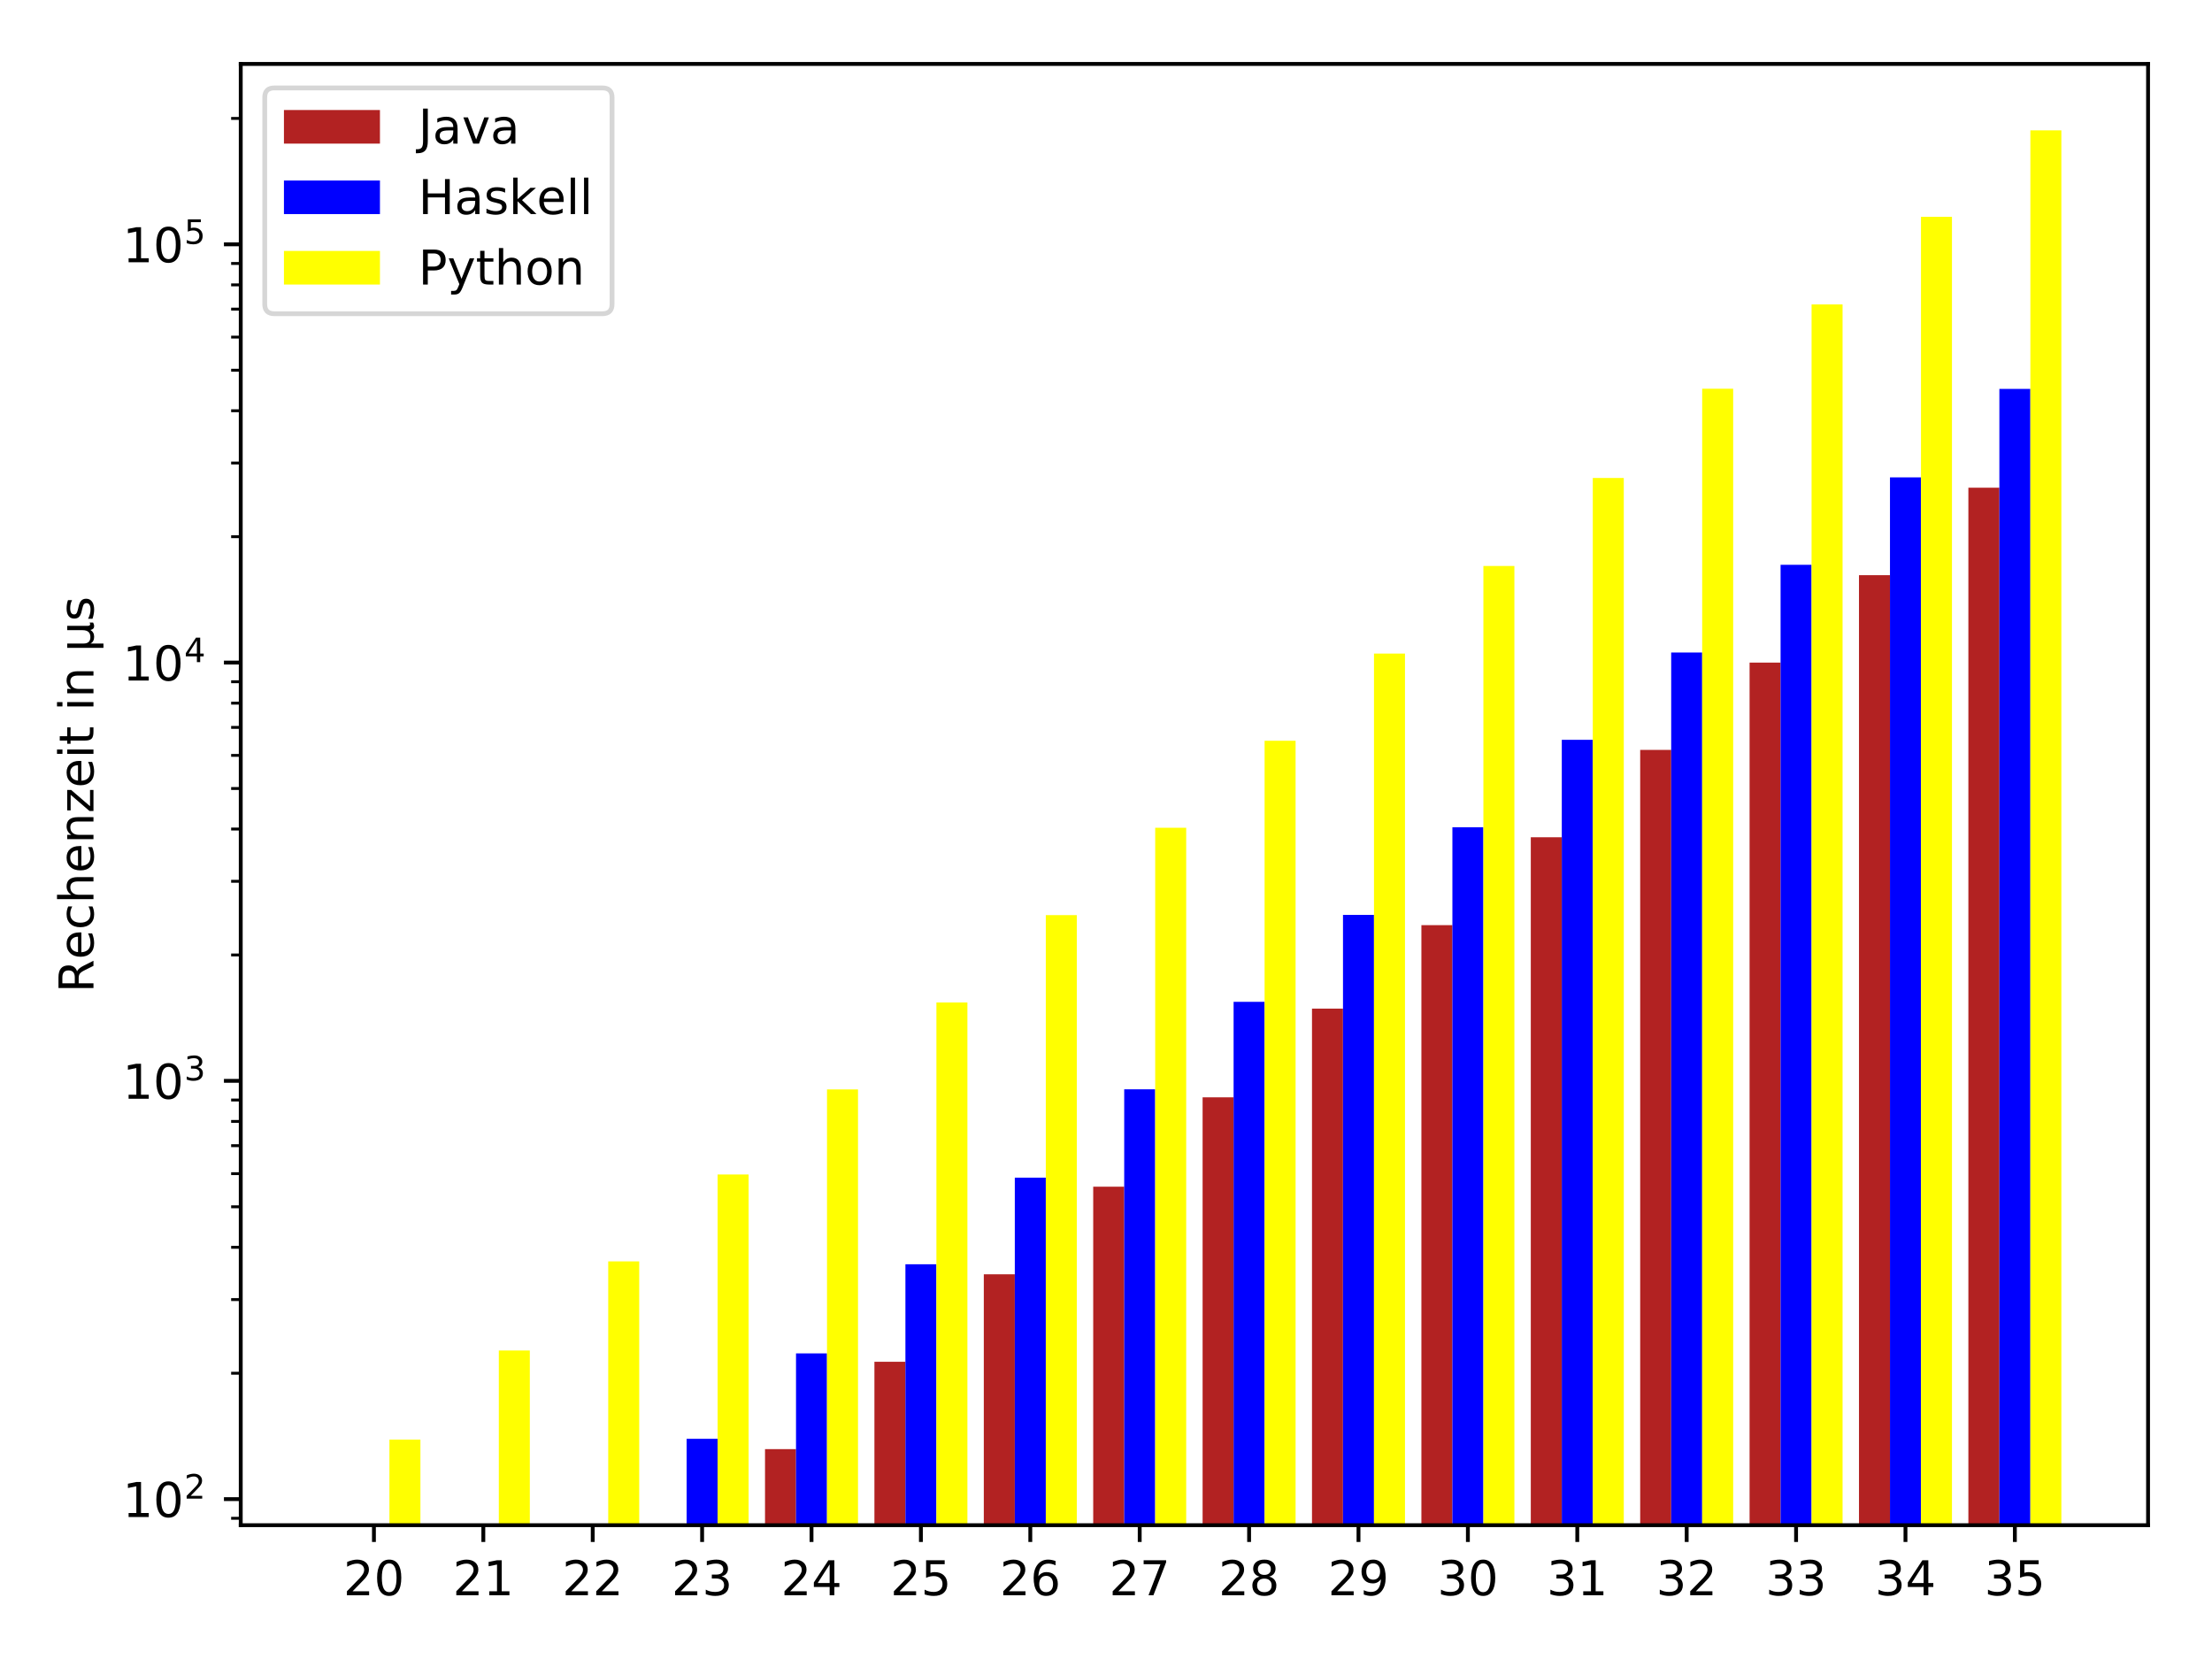 <?xml version="1.0" encoding="utf-8" standalone="no"?>
<!DOCTYPE svg PUBLIC "-//W3C//DTD SVG 1.1//EN"
  "http://www.w3.org/Graphics/SVG/1.1/DTD/svg11.dtd">
<!-- Created with matplotlib (https://matplotlib.org/) -->
<svg height="345.6pt" version="1.1" viewBox="0 0 460.8 345.6" width="460.8pt" xmlns="http://www.w3.org/2000/svg" xmlns:xlink="http://www.w3.org/1999/xlink">
 <defs>
  <style type="text/css">
*{stroke-linecap:butt;stroke-linejoin:round;}
  </style>
 </defs>
 <g id="figure_1">
  <g id="patch_1">
   <path d="M 0 345.6 
L 460.8 345.6 
L 460.8 0 
L 0 0 
z
" style="fill:#ffffff;"/>
  </g>
  <g id="axes_1">
   <g id="patch_2">
    <path d="M 50.15 317.72 
L 447.48 317.72 
L 447.48 13.32 
L 50.15 13.32 
z
" style="fill:#ffffff;"/>
   </g>
   <g id="patch_3">
    <path clip-path="url(#p016d9f2b63)" d="M 68.211 87620.537 
L 74.668 87620.537 
L 74.668 375.695 
L 68.211 375.695 
z
" style="fill:#b22222;"/>
   </g>
   <g id="patch_4">
    <path clip-path="url(#p016d9f2b63)" d="M 91 87620.537 
L 97.457 87620.537 
L 97.457 356.664 
L 91 356.664 
z
" style="fill:#b22222;"/>
   </g>
   <g id="patch_5">
    <path clip-path="url(#p016d9f2b63)" d="M 113.789 87620.537 
L 120.246 87620.537 
L 120.246 338.318 
L 113.789 338.318 
z
" style="fill:#b22222;"/>
   </g>
   <g id="patch_6">
    <path clip-path="url(#p016d9f2b63)" d="M 136.578 87620.537 
L 143.035 87620.537 
L 143.035 320.059 
L 136.578 320.059 
z
" style="fill:#b22222;"/>
   </g>
   <g id="patch_7">
    <path clip-path="url(#p016d9f2b63)" d="M 159.367 87620.537 
L 165.824 87620.537 
L 165.824 301.874 
L 159.367 301.874 
z
" style="fill:#b22222;"/>
   </g>
   <g id="patch_8">
    <path clip-path="url(#p016d9f2b63)" d="M 182.157 87620.537 
L 188.614 87620.537 
L 188.614 283.686 
L 182.157 283.686 
z
" style="fill:#b22222;"/>
   </g>
   <g id="patch_9">
    <path clip-path="url(#p016d9f2b63)" d="M 204.946 87620.537 
L 211.403 87620.537 
L 211.403 265.461 
L 204.946 265.461 
z
" style="fill:#b22222;"/>
   </g>
   <g id="patch_10">
    <path clip-path="url(#p016d9f2b63)" d="M 227.735 87620.537 
L 234.192 87620.537 
L 234.192 247.214 
L 227.735 247.214 
z
" style="fill:#b22222;"/>
   </g>
   <g id="patch_11">
    <path clip-path="url(#p016d9f2b63)" d="M 250.524 87620.537 
L 256.981 87620.537 
L 256.981 228.589 
L 250.524 228.589 
z
" style="fill:#b22222;"/>
   </g>
   <g id="patch_12">
    <path clip-path="url(#p016d9f2b63)" d="M 273.313 87620.537 
L 279.77 87620.537 
L 279.77 210.114 
L 273.313 210.114 
z
" style="fill:#b22222;"/>
   </g>
   <g id="patch_13">
    <path clip-path="url(#p016d9f2b63)" d="M 296.103 87620.537 
L 302.56 87620.537 
L 302.56 192.721 
L 296.103 192.721 
z
" style="fill:#b22222;"/>
   </g>
   <g id="patch_14">
    <path clip-path="url(#p016d9f2b63)" d="M 318.892 87620.537 
L 325.349 87620.537 
L 325.349 174.415 
L 318.892 174.415 
z
" style="fill:#b22222;"/>
   </g>
   <g id="patch_15">
    <path clip-path="url(#p016d9f2b63)" d="M 341.681 87620.537 
L 348.138 87620.537 
L 348.138 156.221 
L 341.681 156.221 
z
" style="fill:#b22222;"/>
   </g>
   <g id="patch_16">
    <path clip-path="url(#p016d9f2b63)" d="M 364.47 87620.537 
L 370.927 87620.537 
L 370.927 138.033 
L 364.47 138.033 
z
" style="fill:#b22222;"/>
   </g>
   <g id="patch_17">
    <path clip-path="url(#p016d9f2b63)" d="M 387.26 87620.537 
L 393.716 87620.537 
L 393.716 119.822 
L 387.26 119.822 
z
" style="fill:#b22222;"/>
   </g>
   <g id="patch_18">
    <path clip-path="url(#p016d9f2b63)" d="M 410.049 87620.537 
L 416.506 87620.537 
L 416.506 101.592 
L 410.049 101.592 
z
" style="fill:#b22222;"/>
   </g>
   <g id="patch_19">
    <path clip-path="url(#p016d9f2b63)" d="M 74.668 87620.537 
L 81.125 87620.537 
L 81.125 354.562 
L 74.668 354.562 
z
" style="fill:#0000ff;"/>
   </g>
   <g id="patch_20">
    <path clip-path="url(#p016d9f2b63)" d="M 97.457 87620.537 
L 103.914 87620.537 
L 103.914 336.074 
L 97.457 336.074 
z
" style="fill:#0000ff;"/>
   </g>
   <g id="patch_21">
    <path clip-path="url(#p016d9f2b63)" d="M 120.246 87620.537 
L 126.703 87620.537 
L 126.703 317.996 
L 120.246 317.996 
z
" style="fill:#0000ff;"/>
   </g>
   <g id="patch_22">
    <path clip-path="url(#p016d9f2b63)" d="M 143.035 87620.537 
L 149.492 87620.537 
L 149.492 299.728 
L 143.035 299.728 
z
" style="fill:#0000ff;"/>
   </g>
   <g id="patch_23">
    <path clip-path="url(#p016d9f2b63)" d="M 165.824 87620.537 
L 172.281 87620.537 
L 172.281 281.932 
L 165.824 281.932 
z
" style="fill:#0000ff;"/>
   </g>
   <g id="patch_24">
    <path clip-path="url(#p016d9f2b63)" d="M 188.614 87620.537 
L 195.071 87620.537 
L 195.071 263.365 
L 188.614 263.365 
z
" style="fill:#0000ff;"/>
   </g>
   <g id="patch_25">
    <path clip-path="url(#p016d9f2b63)" d="M 211.403 87620.537 
L 217.86 87620.537 
L 217.86 245.33 
L 211.403 245.33 
z
" style="fill:#0000ff;"/>
   </g>
   <g id="patch_26">
    <path clip-path="url(#p016d9f2b63)" d="M 234.192 87620.537 
L 240.649 87620.537 
L 240.649 226.922 
L 234.192 226.922 
z
" style="fill:#0000ff;"/>
   </g>
   <g id="patch_27">
    <path clip-path="url(#p016d9f2b63)" d="M 256.981 87620.537 
L 263.438 87620.537 
L 263.438 208.702 
L 256.981 208.702 
z
" style="fill:#0000ff;"/>
   </g>
   <g id="patch_28">
    <path clip-path="url(#p016d9f2b63)" d="M 279.77 87620.537 
L 286.227 87620.537 
L 286.227 190.581 
L 279.77 190.581 
z
" style="fill:#0000ff;"/>
   </g>
   <g id="patch_29">
    <path clip-path="url(#p016d9f2b63)" d="M 302.56 87620.537 
L 309.017 87620.537 
L 309.017 172.337 
L 302.56 172.337 
z
" style="fill:#0000ff;"/>
   </g>
   <g id="patch_30">
    <path clip-path="url(#p016d9f2b63)" d="M 325.349 87620.537 
L 331.806 87620.537 
L 331.806 154.111 
L 325.349 154.111 
z
" style="fill:#0000ff;"/>
   </g>
   <g id="patch_31">
    <path clip-path="url(#p016d9f2b63)" d="M 348.138 87620.537 
L 354.595 87620.537 
L 354.595 135.932 
L 348.138 135.932 
z
" style="fill:#0000ff;"/>
   </g>
   <g id="patch_32">
    <path clip-path="url(#p016d9f2b63)" d="M 370.927 87620.537 
L 377.384 87620.537 
L 377.384 117.662 
L 370.927 117.662 
z
" style="fill:#0000ff;"/>
   </g>
   <g id="patch_33">
    <path clip-path="url(#p016d9f2b63)" d="M 393.716 87620.537 
L 400.173 87620.537 
L 400.173 99.448 
L 393.716 99.448 
z
" style="fill:#0000ff;"/>
   </g>
   <g id="patch_34">
    <path clip-path="url(#p016d9f2b63)" d="M 416.506 87620.537 
L 422.963 87620.537 
L 422.963 81.012 
L 416.506 81.012 
z
" style="fill:#0000ff;"/>
   </g>
   <g id="patch_35">
    <path clip-path="url(#p016d9f2b63)" d="M 81.125 87620.537 
L 87.581 87620.537 
L 87.581 299.897 
L 81.125 299.897 
z
" style="fill:#ffff00;"/>
   </g>
   <g id="patch_36">
    <path clip-path="url(#p016d9f2b63)" d="M 103.914 87620.537 
L 110.371 87620.537 
L 110.371 281.331 
L 103.914 281.331 
z
" style="fill:#ffff00;"/>
   </g>
   <g id="patch_37">
    <path clip-path="url(#p016d9f2b63)" d="M 126.703 87620.537 
L 133.16 87620.537 
L 133.16 262.767 
L 126.703 262.767 
z
" style="fill:#ffff00;"/>
   </g>
   <g id="patch_38">
    <path clip-path="url(#p016d9f2b63)" d="M 149.492 87620.537 
L 155.949 87620.537 
L 155.949 244.671 
L 149.492 244.671 
z
" style="fill:#ffff00;"/>
   </g>
   <g id="patch_39">
    <path clip-path="url(#p016d9f2b63)" d="M 172.281 87620.537 
L 178.738 87620.537 
L 178.738 226.948 
L 172.281 226.948 
z
" style="fill:#ffff00;"/>
   </g>
   <g id="patch_40">
    <path clip-path="url(#p016d9f2b63)" d="M 195.071 87620.537 
L 201.528 87620.537 
L 201.528 208.829 
L 195.071 208.829 
z
" style="fill:#ffff00;"/>
   </g>
   <g id="patch_41">
    <path clip-path="url(#p016d9f2b63)" d="M 217.86 87620.537 
L 224.317 87620.537 
L 224.317 190.632 
L 217.86 190.632 
z
" style="fill:#ffff00;"/>
   </g>
   <g id="patch_42">
    <path clip-path="url(#p016d9f2b63)" d="M 240.649 87620.537 
L 247.106 87620.537 
L 247.106 172.434 
L 240.649 172.434 
z
" style="fill:#ffff00;"/>
   </g>
   <g id="patch_43">
    <path clip-path="url(#p016d9f2b63)" d="M 263.438 87620.537 
L 269.895 87620.537 
L 269.895 154.311 
L 263.438 154.311 
z
" style="fill:#ffff00;"/>
   </g>
   <g id="patch_44">
    <path clip-path="url(#p016d9f2b63)" d="M 286.227 87620.537 
L 292.684 87620.537 
L 292.684 136.157 
L 286.227 136.157 
z
" style="fill:#ffff00;"/>
   </g>
   <g id="patch_45">
    <path clip-path="url(#p016d9f2b63)" d="M 309.017 87620.537 
L 315.474 87620.537 
L 315.474 117.906 
L 309.017 117.906 
z
" style="fill:#ffff00;"/>
   </g>
   <g id="patch_46">
    <path clip-path="url(#p016d9f2b63)" d="M 331.806 87620.537 
L 338.263 87620.537 
L 338.263 99.569 
L 331.806 99.569 
z
" style="fill:#ffff00;"/>
   </g>
   <g id="patch_47">
    <path clip-path="url(#p016d9f2b63)" d="M 354.595 87620.537 
L 361.052 87620.537 
L 361.052 80.977 
L 354.595 80.977 
z
" style="fill:#ffff00;"/>
   </g>
   <g id="patch_48">
    <path clip-path="url(#p016d9f2b63)" d="M 377.384 87620.537 
L 383.841 87620.537 
L 383.841 63.414 
L 377.384 63.414 
z
" style="fill:#ffff00;"/>
   </g>
   <g id="patch_49">
    <path clip-path="url(#p016d9f2b63)" d="M 400.173 87620.537 
L 406.63 87620.537 
L 406.63 45.167 
L 400.173 45.167 
z
" style="fill:#ffff00;"/>
   </g>
   <g id="patch_50">
    <path clip-path="url(#p016d9f2b63)" d="M 422.963 87620.537 
L 429.42 87620.537 
L 429.42 27.156 
L 422.963 27.156 
z
" style="fill:#ffff00;"/>
   </g>
   <g id="matplotlib.axis_1">
    <g id="xtick_1">
     <g id="line2d_1">
      <defs>
       <path d="M 0 0 
L 0 3.5 
" id="m30cbe21089" style="stroke:#000000;stroke-width:0.8;"/>
      </defs>
      <g>
       <use style="stroke:#000000;stroke-width:0.8;" x="77.896" xlink:href="#m30cbe21089" y="317.72"/>
      </g>
     </g>
     <g id="text_1">
      <!-- 20 -->
      <defs>
       <path d="M 19.188 8.297 
L 53.609 8.297 
L 53.609 0 
L 7.328 0 
L 7.328 8.297 
Q 12.938 14.109 22.625 23.891 
Q 32.328 33.688 34.812 36.531 
Q 39.547 41.844 41.422 45.531 
Q 43.312 49.219 43.312 52.781 
Q 43.312 58.594 39.234 62.25 
Q 35.156 65.922 28.609 65.922 
Q 23.969 65.922 18.812 64.312 
Q 13.672 62.703 7.812 59.422 
L 7.812 69.391 
Q 13.766 71.781 18.938 73 
Q 24.125 74.219 28.422 74.219 
Q 39.75 74.219 46.484 68.547 
Q 53.219 62.891 53.219 53.422 
Q 53.219 48.922 51.531 44.891 
Q 49.859 40.875 45.406 35.406 
Q 44.188 33.984 37.641 27.219 
Q 31.109 20.453 19.188 8.297 
z
" id="DejaVuSans-50"/>
       <path d="M 31.781 66.406 
Q 24.172 66.406 20.328 58.906 
Q 16.5 51.422 16.5 36.375 
Q 16.5 21.391 20.328 13.891 
Q 24.172 6.391 31.781 6.391 
Q 39.453 6.391 43.281 13.891 
Q 47.125 21.391 47.125 36.375 
Q 47.125 51.422 43.281 58.906 
Q 39.453 66.406 31.781 66.406 
z
M 31.781 74.219 
Q 44.047 74.219 50.516 64.516 
Q 56.984 54.828 56.984 36.375 
Q 56.984 17.969 50.516 8.266 
Q 44.047 -1.422 31.781 -1.422 
Q 19.531 -1.422 13.062 8.266 
Q 6.594 17.969 6.594 36.375 
Q 6.594 54.828 13.062 64.516 
Q 19.531 74.219 31.781 74.219 
z
" id="DejaVuSans-48"/>
      </defs>
      <g transform="translate(71.534 332.318)scale(0.1 -0.1)">
       <use xlink:href="#DejaVuSans-50"/>
       <use x="63.623" xlink:href="#DejaVuSans-48"/>
      </g>
     </g>
    </g>
    <g id="xtick_2">
     <g id="line2d_2">
      <g>
       <use style="stroke:#000000;stroke-width:0.8;" x="100.685" xlink:href="#m30cbe21089" y="317.72"/>
      </g>
     </g>
     <g id="text_2">
      <!-- 21 -->
      <defs>
       <path d="M 12.406 8.297 
L 28.516 8.297 
L 28.516 63.922 
L 10.984 60.406 
L 10.984 69.391 
L 28.422 72.906 
L 38.281 72.906 
L 38.281 8.297 
L 54.391 8.297 
L 54.391 0 
L 12.406 0 
z
" id="DejaVuSans-49"/>
      </defs>
      <g transform="translate(94.323 332.318)scale(0.1 -0.1)">
       <use xlink:href="#DejaVuSans-50"/>
       <use x="63.623" xlink:href="#DejaVuSans-49"/>
      </g>
     </g>
    </g>
    <g id="xtick_3">
     <g id="line2d_3">
      <g>
       <use style="stroke:#000000;stroke-width:0.8;" x="123.474" xlink:href="#m30cbe21089" y="317.72"/>
      </g>
     </g>
     <g id="text_3">
      <!-- 22 -->
      <g transform="translate(117.112 332.318)scale(0.1 -0.1)">
       <use xlink:href="#DejaVuSans-50"/>
       <use x="63.623" xlink:href="#DejaVuSans-50"/>
      </g>
     </g>
    </g>
    <g id="xtick_4">
     <g id="line2d_4">
      <g>
       <use style="stroke:#000000;stroke-width:0.8;" x="146.264" xlink:href="#m30cbe21089" y="317.72"/>
      </g>
     </g>
     <g id="text_4">
      <!-- 23 -->
      <defs>
       <path d="M 40.578 39.312 
Q 47.656 37.797 51.625 33 
Q 55.609 28.219 55.609 21.188 
Q 55.609 10.406 48.188 4.484 
Q 40.766 -1.422 27.094 -1.422 
Q 22.516 -1.422 17.656 -0.516 
Q 12.797 0.391 7.625 2.203 
L 7.625 11.719 
Q 11.719 9.328 16.594 8.109 
Q 21.484 6.891 26.812 6.891 
Q 36.078 6.891 40.938 10.547 
Q 45.797 14.203 45.797 21.188 
Q 45.797 27.641 41.281 31.266 
Q 36.766 34.906 28.719 34.906 
L 20.219 34.906 
L 20.219 43.016 
L 29.109 43.016 
Q 36.375 43.016 40.234 45.922 
Q 44.094 48.828 44.094 54.297 
Q 44.094 59.906 40.109 62.906 
Q 36.141 65.922 28.719 65.922 
Q 24.656 65.922 20.016 65.031 
Q 15.375 64.156 9.812 62.312 
L 9.812 71.094 
Q 15.438 72.656 20.344 73.438 
Q 25.25 74.219 29.594 74.219 
Q 40.828 74.219 47.359 69.109 
Q 53.906 64.016 53.906 55.328 
Q 53.906 49.266 50.438 45.094 
Q 46.969 40.922 40.578 39.312 
z
" id="DejaVuSans-51"/>
      </defs>
      <g transform="translate(139.901 332.318)scale(0.1 -0.1)">
       <use xlink:href="#DejaVuSans-50"/>
       <use x="63.623" xlink:href="#DejaVuSans-51"/>
      </g>
     </g>
    </g>
    <g id="xtick_5">
     <g id="line2d_5">
      <g>
       <use style="stroke:#000000;stroke-width:0.8;" x="169.053" xlink:href="#m30cbe21089" y="317.72"/>
      </g>
     </g>
     <g id="text_5">
      <!-- 24 -->
      <defs>
       <path d="M 37.797 64.312 
L 12.891 25.391 
L 37.797 25.391 
z
M 35.203 72.906 
L 47.609 72.906 
L 47.609 25.391 
L 58.016 25.391 
L 58.016 17.188 
L 47.609 17.188 
L 47.609 0 
L 37.797 0 
L 37.797 17.188 
L 4.891 17.188 
L 4.891 26.703 
z
" id="DejaVuSans-52"/>
      </defs>
      <g transform="translate(162.69 332.318)scale(0.1 -0.1)">
       <use xlink:href="#DejaVuSans-50"/>
       <use x="63.623" xlink:href="#DejaVuSans-52"/>
      </g>
     </g>
    </g>
    <g id="xtick_6">
     <g id="line2d_6">
      <g>
       <use style="stroke:#000000;stroke-width:0.8;" x="191.842" xlink:href="#m30cbe21089" y="317.72"/>
      </g>
     </g>
     <g id="text_6">
      <!-- 25 -->
      <defs>
       <path d="M 10.797 72.906 
L 49.516 72.906 
L 49.516 64.594 
L 19.828 64.594 
L 19.828 46.734 
Q 21.969 47.469 24.109 47.828 
Q 26.266 48.188 28.422 48.188 
Q 40.625 48.188 47.75 41.5 
Q 54.891 34.812 54.891 23.391 
Q 54.891 11.625 47.562 5.094 
Q 40.234 -1.422 26.906 -1.422 
Q 22.312 -1.422 17.547 -0.641 
Q 12.797 0.141 7.719 1.703 
L 7.719 11.625 
Q 12.109 9.234 16.797 8.062 
Q 21.484 6.891 26.703 6.891 
Q 35.156 6.891 40.078 11.328 
Q 45.016 15.766 45.016 23.391 
Q 45.016 31 40.078 35.438 
Q 35.156 39.891 26.703 39.891 
Q 22.75 39.891 18.812 39.016 
Q 14.891 38.141 10.797 36.281 
z
" id="DejaVuSans-53"/>
      </defs>
      <g transform="translate(185.48 332.318)scale(0.1 -0.1)">
       <use xlink:href="#DejaVuSans-50"/>
       <use x="63.623" xlink:href="#DejaVuSans-53"/>
      </g>
     </g>
    </g>
    <g id="xtick_7">
     <g id="line2d_7">
      <g>
       <use style="stroke:#000000;stroke-width:0.8;" x="214.631" xlink:href="#m30cbe21089" y="317.72"/>
      </g>
     </g>
     <g id="text_7">
      <!-- 26 -->
      <defs>
       <path d="M 33.016 40.375 
Q 26.375 40.375 22.484 35.828 
Q 18.609 31.297 18.609 23.391 
Q 18.609 15.531 22.484 10.953 
Q 26.375 6.391 33.016 6.391 
Q 39.656 6.391 43.531 10.953 
Q 47.406 15.531 47.406 23.391 
Q 47.406 31.297 43.531 35.828 
Q 39.656 40.375 33.016 40.375 
z
M 52.594 71.297 
L 52.594 62.312 
Q 48.875 64.062 45.094 64.984 
Q 41.312 65.922 37.594 65.922 
Q 27.828 65.922 22.672 59.328 
Q 17.531 52.734 16.797 39.406 
Q 19.672 43.656 24.016 45.922 
Q 28.375 48.188 33.594 48.188 
Q 44.578 48.188 50.953 41.516 
Q 57.328 34.859 57.328 23.391 
Q 57.328 12.156 50.688 5.359 
Q 44.047 -1.422 33.016 -1.422 
Q 20.359 -1.422 13.672 8.266 
Q 6.984 17.969 6.984 36.375 
Q 6.984 53.656 15.188 63.938 
Q 23.391 74.219 37.203 74.219 
Q 40.922 74.219 44.703 73.484 
Q 48.484 72.75 52.594 71.297 
z
" id="DejaVuSans-54"/>
      </defs>
      <g transform="translate(208.269 332.318)scale(0.1 -0.1)">
       <use xlink:href="#DejaVuSans-50"/>
       <use x="63.623" xlink:href="#DejaVuSans-54"/>
      </g>
     </g>
    </g>
    <g id="xtick_8">
     <g id="line2d_8">
      <g>
       <use style="stroke:#000000;stroke-width:0.8;" x="237.421" xlink:href="#m30cbe21089" y="317.72"/>
      </g>
     </g>
     <g id="text_8">
      <!-- 27 -->
      <defs>
       <path d="M 8.203 72.906 
L 55.078 72.906 
L 55.078 68.703 
L 28.609 0 
L 18.312 0 
L 43.219 64.594 
L 8.203 64.594 
z
" id="DejaVuSans-55"/>
      </defs>
      <g transform="translate(231.058 332.318)scale(0.1 -0.1)">
       <use xlink:href="#DejaVuSans-50"/>
       <use x="63.623" xlink:href="#DejaVuSans-55"/>
      </g>
     </g>
    </g>
    <g id="xtick_9">
     <g id="line2d_9">
      <g>
       <use style="stroke:#000000;stroke-width:0.8;" x="260.21" xlink:href="#m30cbe21089" y="317.72"/>
      </g>
     </g>
     <g id="text_9">
      <!-- 28 -->
      <defs>
       <path d="M 31.781 34.625 
Q 24.75 34.625 20.719 30.859 
Q 16.703 27.094 16.703 20.516 
Q 16.703 13.922 20.719 10.156 
Q 24.75 6.391 31.781 6.391 
Q 38.812 6.391 42.859 10.172 
Q 46.922 13.969 46.922 20.516 
Q 46.922 27.094 42.891 30.859 
Q 38.875 34.625 31.781 34.625 
z
M 21.922 38.812 
Q 15.578 40.375 12.031 44.719 
Q 8.5 49.078 8.5 55.328 
Q 8.5 64.062 14.719 69.141 
Q 20.953 74.219 31.781 74.219 
Q 42.672 74.219 48.875 69.141 
Q 55.078 64.062 55.078 55.328 
Q 55.078 49.078 51.531 44.719 
Q 48 40.375 41.703 38.812 
Q 48.828 37.156 52.797 32.312 
Q 56.781 27.484 56.781 20.516 
Q 56.781 9.906 50.312 4.234 
Q 43.844 -1.422 31.781 -1.422 
Q 19.734 -1.422 13.25 4.234 
Q 6.781 9.906 6.781 20.516 
Q 6.781 27.484 10.781 32.312 
Q 14.797 37.156 21.922 38.812 
z
M 18.312 54.391 
Q 18.312 48.734 21.844 45.562 
Q 25.391 42.391 31.781 42.391 
Q 38.141 42.391 41.719 45.562 
Q 45.312 48.734 45.312 54.391 
Q 45.312 60.062 41.719 63.234 
Q 38.141 66.406 31.781 66.406 
Q 25.391 66.406 21.844 63.234 
Q 18.312 60.062 18.312 54.391 
z
" id="DejaVuSans-56"/>
      </defs>
      <g transform="translate(253.847 332.318)scale(0.1 -0.1)">
       <use xlink:href="#DejaVuSans-50"/>
       <use x="63.623" xlink:href="#DejaVuSans-56"/>
      </g>
     </g>
    </g>
    <g id="xtick_10">
     <g id="line2d_10">
      <g>
       <use style="stroke:#000000;stroke-width:0.8;" x="282.999" xlink:href="#m30cbe21089" y="317.72"/>
      </g>
     </g>
     <g id="text_10">
      <!-- 29 -->
      <defs>
       <path d="M 10.984 1.516 
L 10.984 10.5 
Q 14.703 8.734 18.5 7.812 
Q 22.312 6.891 25.984 6.891 
Q 35.75 6.891 40.891 13.453 
Q 46.047 20.016 46.781 33.406 
Q 43.953 29.203 39.594 26.953 
Q 35.25 24.703 29.984 24.703 
Q 19.047 24.703 12.672 31.312 
Q 6.297 37.938 6.297 49.422 
Q 6.297 60.641 12.938 67.422 
Q 19.578 74.219 30.609 74.219 
Q 43.266 74.219 49.922 64.516 
Q 56.594 54.828 56.594 36.375 
Q 56.594 19.141 48.406 8.859 
Q 40.234 -1.422 26.422 -1.422 
Q 22.703 -1.422 18.891 -0.688 
Q 15.094 0.047 10.984 1.516 
z
M 30.609 32.422 
Q 37.25 32.422 41.125 36.953 
Q 45.016 41.5 45.016 49.422 
Q 45.016 57.281 41.125 61.844 
Q 37.25 66.406 30.609 66.406 
Q 23.969 66.406 20.094 61.844 
Q 16.219 57.281 16.219 49.422 
Q 16.219 41.5 20.094 36.953 
Q 23.969 32.422 30.609 32.422 
z
" id="DejaVuSans-57"/>
      </defs>
      <g transform="translate(276.636 332.318)scale(0.1 -0.1)">
       <use xlink:href="#DejaVuSans-50"/>
       <use x="63.623" xlink:href="#DejaVuSans-57"/>
      </g>
     </g>
    </g>
    <g id="xtick_11">
     <g id="line2d_11">
      <g>
       <use style="stroke:#000000;stroke-width:0.8;" x="305.788" xlink:href="#m30cbe21089" y="317.72"/>
      </g>
     </g>
     <g id="text_11">
      <!-- 30 -->
      <g transform="translate(299.426 332.318)scale(0.1 -0.1)">
       <use xlink:href="#DejaVuSans-51"/>
       <use x="63.623" xlink:href="#DejaVuSans-48"/>
      </g>
     </g>
    </g>
    <g id="xtick_12">
     <g id="line2d_12">
      <g>
       <use style="stroke:#000000;stroke-width:0.8;" x="328.577" xlink:href="#m30cbe21089" y="317.72"/>
      </g>
     </g>
     <g id="text_12">
      <!-- 31 -->
      <g transform="translate(322.215 332.318)scale(0.1 -0.1)">
       <use xlink:href="#DejaVuSans-51"/>
       <use x="63.623" xlink:href="#DejaVuSans-49"/>
      </g>
     </g>
    </g>
    <g id="xtick_13">
     <g id="line2d_13">
      <g>
       <use style="stroke:#000000;stroke-width:0.8;" x="351.367" xlink:href="#m30cbe21089" y="317.72"/>
      </g>
     </g>
     <g id="text_13">
      <!-- 32 -->
      <g transform="translate(345.004 332.318)scale(0.1 -0.1)">
       <use xlink:href="#DejaVuSans-51"/>
       <use x="63.623" xlink:href="#DejaVuSans-50"/>
      </g>
     </g>
    </g>
    <g id="xtick_14">
     <g id="line2d_14">
      <g>
       <use style="stroke:#000000;stroke-width:0.8;" x="374.156" xlink:href="#m30cbe21089" y="317.72"/>
      </g>
     </g>
     <g id="text_14">
      <!-- 33 -->
      <g transform="translate(367.793 332.318)scale(0.1 -0.1)">
       <use xlink:href="#DejaVuSans-51"/>
       <use x="63.623" xlink:href="#DejaVuSans-51"/>
      </g>
     </g>
    </g>
    <g id="xtick_15">
     <g id="line2d_15">
      <g>
       <use style="stroke:#000000;stroke-width:0.8;" x="396.945" xlink:href="#m30cbe21089" y="317.72"/>
      </g>
     </g>
     <g id="text_15">
      <!-- 34 -->
      <g transform="translate(390.582 332.318)scale(0.1 -0.1)">
       <use xlink:href="#DejaVuSans-51"/>
       <use x="63.623" xlink:href="#DejaVuSans-52"/>
      </g>
     </g>
    </g>
    <g id="xtick_16">
     <g id="line2d_16">
      <g>
       <use style="stroke:#000000;stroke-width:0.8;" x="419.734" xlink:href="#m30cbe21089" y="317.72"/>
      </g>
     </g>
     <g id="text_16">
      <!-- 35 -->
      <g transform="translate(413.372 332.318)scale(0.1 -0.1)">
       <use xlink:href="#DejaVuSans-51"/>
       <use x="63.623" xlink:href="#DejaVuSans-53"/>
      </g>
     </g>
    </g>
   </g>
   <g id="matplotlib.axis_2">
    <g id="ytick_1">
     <g id="line2d_17">
      <defs>
       <path d="M 0 0 
L -3.5 0 
" id="mcc4e0f3f38" style="stroke:#000000;stroke-width:0.8;"/>
      </defs>
      <g>
       <use style="stroke:#000000;stroke-width:0.8;" x="50.15" xlink:href="#mcc4e0f3f38" y="312.298"/>
      </g>
     </g>
     <g id="text_17">
      <!-- $\mathdefault{10^{2}}$ -->
      <g transform="translate(25.55 316.097)scale(0.1 -0.1)">
       <use transform="translate(0 0.766)" xlink:href="#DejaVuSans-49"/>
       <use transform="translate(63.623 0.766)" xlink:href="#DejaVuSans-48"/>
       <use transform="translate(128.203 39.047)scale(0.7)" xlink:href="#DejaVuSans-50"/>
      </g>
     </g>
    </g>
    <g id="ytick_2">
     <g id="line2d_18">
      <g>
       <use style="stroke:#000000;stroke-width:0.8;" x="50.15" xlink:href="#mcc4e0f3f38" y="225.164"/>
      </g>
     </g>
     <g id="text_18">
      <!-- $\mathdefault{10^{3}}$ -->
      <g transform="translate(25.55 228.963)scale(0.1 -0.1)">
       <use transform="translate(0 0.766)" xlink:href="#DejaVuSans-49"/>
       <use transform="translate(63.623 0.766)" xlink:href="#DejaVuSans-48"/>
       <use transform="translate(128.203 39.047)scale(0.7)" xlink:href="#DejaVuSans-51"/>
      </g>
     </g>
    </g>
    <g id="ytick_3">
     <g id="line2d_19">
      <g>
       <use style="stroke:#000000;stroke-width:0.8;" x="50.15" xlink:href="#mcc4e0f3f38" y="138.03"/>
      </g>
     </g>
     <g id="text_19">
      <!-- $\mathdefault{10^{4}}$ -->
      <g transform="translate(25.55 141.829)scale(0.1 -0.1)">
       <use transform="translate(0 0.684)" xlink:href="#DejaVuSans-49"/>
       <use transform="translate(63.623 0.684)" xlink:href="#DejaVuSans-48"/>
       <use transform="translate(128.203 38.966)scale(0.7)" xlink:href="#DejaVuSans-52"/>
      </g>
     </g>
    </g>
    <g id="ytick_4">
     <g id="line2d_20">
      <g>
       <use style="stroke:#000000;stroke-width:0.8;" x="50.15" xlink:href="#mcc4e0f3f38" y="50.896"/>
      </g>
     </g>
     <g id="text_20">
      <!-- $\mathdefault{10^{5}}$ -->
      <g transform="translate(25.55 54.695)scale(0.1 -0.1)">
       <use transform="translate(0 0.684)" xlink:href="#DejaVuSans-49"/>
       <use transform="translate(63.623 0.684)" xlink:href="#DejaVuSans-48"/>
       <use transform="translate(128.203 38.966)scale(0.7)" xlink:href="#DejaVuSans-53"/>
      </g>
     </g>
    </g>
    <g id="ytick_5">
     <g id="line2d_21">
      <defs>
       <path d="M 0 0 
L -2 0 
" id="mcf8de4f2f8" style="stroke:#000000;stroke-width:0.6;"/>
      </defs>
      <g>
       <use style="stroke:#000000;stroke-width:0.6;" x="50.15" xlink:href="#mcf8de4f2f8" y="316.285"/>
      </g>
     </g>
    </g>
    <g id="ytick_6">
     <g id="line2d_22">
      <g>
       <use style="stroke:#000000;stroke-width:0.6;" x="50.15" xlink:href="#mcf8de4f2f8" y="286.068"/>
      </g>
     </g>
    </g>
    <g id="ytick_7">
     <g id="line2d_23">
      <g>
       <use style="stroke:#000000;stroke-width:0.6;" x="50.15" xlink:href="#mcf8de4f2f8" y="270.724"/>
      </g>
     </g>
    </g>
    <g id="ytick_8">
     <g id="line2d_24">
      <g>
       <use style="stroke:#000000;stroke-width:0.6;" x="50.15" xlink:href="#mcf8de4f2f8" y="259.838"/>
      </g>
     </g>
    </g>
    <g id="ytick_9">
     <g id="line2d_25">
      <g>
       <use style="stroke:#000000;stroke-width:0.6;" x="50.15" xlink:href="#mcf8de4f2f8" y="251.394"/>
      </g>
     </g>
    </g>
    <g id="ytick_10">
     <g id="line2d_26">
      <g>
       <use style="stroke:#000000;stroke-width:0.6;" x="50.15" xlink:href="#mcf8de4f2f8" y="244.494"/>
      </g>
     </g>
    </g>
    <g id="ytick_11">
     <g id="line2d_27">
      <g>
       <use style="stroke:#000000;stroke-width:0.6;" x="50.15" xlink:href="#mcf8de4f2f8" y="238.661"/>
      </g>
     </g>
    </g>
    <g id="ytick_12">
     <g id="line2d_28">
      <g>
       <use style="stroke:#000000;stroke-width:0.6;" x="50.15" xlink:href="#mcf8de4f2f8" y="233.608"/>
      </g>
     </g>
    </g>
    <g id="ytick_13">
     <g id="line2d_29">
      <g>
       <use style="stroke:#000000;stroke-width:0.6;" x="50.15" xlink:href="#mcf8de4f2f8" y="229.151"/>
      </g>
     </g>
    </g>
    <g id="ytick_14">
     <g id="line2d_30">
      <g>
       <use style="stroke:#000000;stroke-width:0.6;" x="50.15" xlink:href="#mcf8de4f2f8" y="198.934"/>
      </g>
     </g>
    </g>
    <g id="ytick_15">
     <g id="line2d_31">
      <g>
       <use style="stroke:#000000;stroke-width:0.6;" x="50.15" xlink:href="#mcf8de4f2f8" y="183.59"/>
      </g>
     </g>
    </g>
    <g id="ytick_16">
     <g id="line2d_32">
      <g>
       <use style="stroke:#000000;stroke-width:0.6;" x="50.15" xlink:href="#mcf8de4f2f8" y="172.704"/>
      </g>
     </g>
    </g>
    <g id="ytick_17">
     <g id="line2d_33">
      <g>
       <use style="stroke:#000000;stroke-width:0.6;" x="50.15" xlink:href="#mcf8de4f2f8" y="164.26"/>
      </g>
     </g>
    </g>
    <g id="ytick_18">
     <g id="line2d_34">
      <g>
       <use style="stroke:#000000;stroke-width:0.6;" x="50.15" xlink:href="#mcf8de4f2f8" y="157.36"/>
      </g>
     </g>
    </g>
    <g id="ytick_19">
     <g id="line2d_35">
      <g>
       <use style="stroke:#000000;stroke-width:0.6;" x="50.15" xlink:href="#mcf8de4f2f8" y="151.527"/>
      </g>
     </g>
    </g>
    <g id="ytick_20">
     <g id="line2d_36">
      <g>
       <use style="stroke:#000000;stroke-width:0.6;" x="50.15" xlink:href="#mcf8de4f2f8" y="146.474"/>
      </g>
     </g>
    </g>
    <g id="ytick_21">
     <g id="line2d_37">
      <g>
       <use style="stroke:#000000;stroke-width:0.6;" x="50.15" xlink:href="#mcf8de4f2f8" y="142.017"/>
      </g>
     </g>
    </g>
    <g id="ytick_22">
     <g id="line2d_38">
      <g>
       <use style="stroke:#000000;stroke-width:0.6;" x="50.15" xlink:href="#mcf8de4f2f8" y="111.8"/>
      </g>
     </g>
    </g>
    <g id="ytick_23">
     <g id="line2d_39">
      <g>
       <use style="stroke:#000000;stroke-width:0.6;" x="50.15" xlink:href="#mcf8de4f2f8" y="96.456"/>
      </g>
     </g>
    </g>
    <g id="ytick_24">
     <g id="line2d_40">
      <g>
       <use style="stroke:#000000;stroke-width:0.6;" x="50.15" xlink:href="#mcf8de4f2f8" y="85.57"/>
      </g>
     </g>
    </g>
    <g id="ytick_25">
     <g id="line2d_41">
      <g>
       <use style="stroke:#000000;stroke-width:0.6;" x="50.15" xlink:href="#mcf8de4f2f8" y="77.126"/>
      </g>
     </g>
    </g>
    <g id="ytick_26">
     <g id="line2d_42">
      <g>
       <use style="stroke:#000000;stroke-width:0.6;" x="50.15" xlink:href="#mcf8de4f2f8" y="70.226"/>
      </g>
     </g>
    </g>
    <g id="ytick_27">
     <g id="line2d_43">
      <g>
       <use style="stroke:#000000;stroke-width:0.6;" x="50.15" xlink:href="#mcf8de4f2f8" y="64.393"/>
      </g>
     </g>
    </g>
    <g id="ytick_28">
     <g id="line2d_44">
      <g>
       <use style="stroke:#000000;stroke-width:0.6;" x="50.15" xlink:href="#mcf8de4f2f8" y="59.34"/>
      </g>
     </g>
    </g>
    <g id="ytick_29">
     <g id="line2d_45">
      <g>
       <use style="stroke:#000000;stroke-width:0.6;" x="50.15" xlink:href="#mcf8de4f2f8" y="54.883"/>
      </g>
     </g>
    </g>
    <g id="ytick_30">
     <g id="line2d_46">
      <g>
       <use style="stroke:#000000;stroke-width:0.6;" x="50.15" xlink:href="#mcf8de4f2f8" y="24.666"/>
      </g>
     </g>
    </g>
    <g id="text_21">
     <!-- Rechenzeit in µs -->
     <defs>
      <path d="M 44.391 34.188 
Q 47.562 33.109 50.562 29.594 
Q 53.562 26.078 56.594 19.922 
L 66.609 0 
L 56 0 
L 46.688 18.703 
Q 43.062 26.031 39.672 28.422 
Q 36.281 30.812 30.422 30.812 
L 19.672 30.812 
L 19.672 0 
L 9.812 0 
L 9.812 72.906 
L 32.078 72.906 
Q 44.578 72.906 50.734 67.672 
Q 56.891 62.453 56.891 51.906 
Q 56.891 45.016 53.688 40.469 
Q 50.484 35.938 44.391 34.188 
z
M 19.672 64.797 
L 19.672 38.922 
L 32.078 38.922 
Q 39.203 38.922 42.844 42.219 
Q 46.484 45.516 46.484 51.906 
Q 46.484 58.297 42.844 61.547 
Q 39.203 64.797 32.078 64.797 
z
" id="DejaVuSans-82"/>
      <path d="M 56.203 29.594 
L 56.203 25.203 
L 14.891 25.203 
Q 15.484 15.922 20.484 11.062 
Q 25.484 6.203 34.422 6.203 
Q 39.594 6.203 44.453 7.469 
Q 49.312 8.734 54.109 11.281 
L 54.109 2.781 
Q 49.266 0.734 44.188 -0.344 
Q 39.109 -1.422 33.891 -1.422 
Q 20.797 -1.422 13.156 6.188 
Q 5.516 13.812 5.516 26.812 
Q 5.516 40.234 12.766 48.109 
Q 20.016 56 32.328 56 
Q 43.359 56 49.781 48.891 
Q 56.203 41.797 56.203 29.594 
z
M 47.219 32.234 
Q 47.125 39.594 43.094 43.984 
Q 39.062 48.391 32.422 48.391 
Q 24.906 48.391 20.391 44.141 
Q 15.875 39.891 15.188 32.172 
z
" id="DejaVuSans-101"/>
      <path d="M 48.781 52.594 
L 48.781 44.188 
Q 44.969 46.297 41.141 47.344 
Q 37.312 48.391 33.406 48.391 
Q 24.656 48.391 19.812 42.844 
Q 14.984 37.312 14.984 27.297 
Q 14.984 17.281 19.812 11.734 
Q 24.656 6.203 33.406 6.203 
Q 37.312 6.203 41.141 7.25 
Q 44.969 8.297 48.781 10.406 
L 48.781 2.094 
Q 45.016 0.344 40.984 -0.531 
Q 36.969 -1.422 32.422 -1.422 
Q 20.062 -1.422 12.781 6.344 
Q 5.516 14.109 5.516 27.297 
Q 5.516 40.672 12.859 48.328 
Q 20.219 56 33.016 56 
Q 37.156 56 41.109 55.141 
Q 45.062 54.297 48.781 52.594 
z
" id="DejaVuSans-99"/>
      <path d="M 54.891 33.016 
L 54.891 0 
L 45.906 0 
L 45.906 32.719 
Q 45.906 40.484 42.875 44.328 
Q 39.844 48.188 33.797 48.188 
Q 26.516 48.188 22.312 43.547 
Q 18.109 38.922 18.109 30.906 
L 18.109 0 
L 9.078 0 
L 9.078 75.984 
L 18.109 75.984 
L 18.109 46.188 
Q 21.344 51.125 25.703 53.562 
Q 30.078 56 35.797 56 
Q 45.219 56 50.047 50.172 
Q 54.891 44.344 54.891 33.016 
z
" id="DejaVuSans-104"/>
      <path d="M 54.891 33.016 
L 54.891 0 
L 45.906 0 
L 45.906 32.719 
Q 45.906 40.484 42.875 44.328 
Q 39.844 48.188 33.797 48.188 
Q 26.516 48.188 22.312 43.547 
Q 18.109 38.922 18.109 30.906 
L 18.109 0 
L 9.078 0 
L 9.078 54.688 
L 18.109 54.688 
L 18.109 46.188 
Q 21.344 51.125 25.703 53.562 
Q 30.078 56 35.797 56 
Q 45.219 56 50.047 50.172 
Q 54.891 44.344 54.891 33.016 
z
" id="DejaVuSans-110"/>
      <path d="M 5.516 54.688 
L 48.188 54.688 
L 48.188 46.484 
L 14.406 7.172 
L 48.188 7.172 
L 48.188 0 
L 4.297 0 
L 4.297 8.203 
L 38.094 47.516 
L 5.516 47.516 
z
" id="DejaVuSans-122"/>
      <path d="M 9.422 54.688 
L 18.406 54.688 
L 18.406 0 
L 9.422 0 
z
M 9.422 75.984 
L 18.406 75.984 
L 18.406 64.594 
L 9.422 64.594 
z
" id="DejaVuSans-105"/>
      <path d="M 18.312 70.219 
L 18.312 54.688 
L 36.812 54.688 
L 36.812 47.703 
L 18.312 47.703 
L 18.312 18.016 
Q 18.312 11.328 20.141 9.422 
Q 21.969 7.516 27.594 7.516 
L 36.812 7.516 
L 36.812 0 
L 27.594 0 
Q 17.188 0 13.234 3.875 
Q 9.281 7.766 9.281 18.016 
L 9.281 47.703 
L 2.688 47.703 
L 2.688 54.688 
L 9.281 54.688 
L 9.281 70.219 
z
" id="DejaVuSans-116"/>
      <path id="DejaVuSans-32"/>
      <path d="M 8.5 -20.797 
L 8.5 54.688 
L 17.484 54.688 
L 17.484 20.703 
Q 17.484 13.625 20.844 10 
Q 24.219 6.391 30.812 6.391 
Q 38.031 6.391 41.672 10.484 
Q 45.312 14.594 45.312 22.797 
L 45.312 54.688 
L 54.297 54.688 
L 54.297 12.594 
Q 54.297 9.672 55.141 8.281 
Q 56 6.891 57.812 6.891 
Q 58.25 6.891 59.031 7.156 
Q 59.812 7.422 61.188 8.016 
L 61.188 0.781 
Q 59.188 -0.344 57.391 -0.875 
Q 55.609 -1.422 53.906 -1.422 
Q 50.531 -1.422 48.531 0.484 
Q 46.531 2.391 45.797 6.297 
Q 43.359 2.438 39.812 0.5 
Q 36.281 -1.422 31.5 -1.422 
Q 26.516 -1.422 23.016 0.484 
Q 19.531 2.391 17.484 6.203 
L 17.484 -20.797 
z
" id="DejaVuSans-181"/>
      <path d="M 44.281 53.078 
L 44.281 44.578 
Q 40.484 46.531 36.375 47.5 
Q 32.281 48.484 27.875 48.484 
Q 21.188 48.484 17.844 46.438 
Q 14.5 44.391 14.5 40.281 
Q 14.5 37.156 16.891 35.375 
Q 19.281 33.594 26.516 31.984 
L 29.594 31.297 
Q 39.156 29.25 43.188 25.516 
Q 47.219 21.781 47.219 15.094 
Q 47.219 7.469 41.188 3.016 
Q 35.156 -1.422 24.609 -1.422 
Q 20.219 -1.422 15.453 -0.562 
Q 10.688 0.297 5.422 2 
L 5.422 11.281 
Q 10.406 8.688 15.234 7.391 
Q 20.062 6.109 24.812 6.109 
Q 31.156 6.109 34.562 8.281 
Q 37.984 10.453 37.984 14.406 
Q 37.984 18.062 35.516 20.016 
Q 33.062 21.969 24.703 23.781 
L 21.578 24.516 
Q 13.234 26.266 9.516 29.906 
Q 5.812 33.547 5.812 39.891 
Q 5.812 47.609 11.281 51.797 
Q 16.75 56 26.812 56 
Q 31.781 56 36.172 55.266 
Q 40.578 54.547 44.281 53.078 
z
" id="DejaVuSans-115"/>
     </defs>
     <g transform="translate(19.471 206.803)rotate(-90)scale(0.1 -0.1)">
      <use xlink:href="#DejaVuSans-82"/>
      <use x="69.42" xlink:href="#DejaVuSans-101"/>
      <use x="130.943" xlink:href="#DejaVuSans-99"/>
      <use x="185.924" xlink:href="#DejaVuSans-104"/>
      <use x="249.303" xlink:href="#DejaVuSans-101"/>
      <use x="310.826" xlink:href="#DejaVuSans-110"/>
      <use x="374.205" xlink:href="#DejaVuSans-122"/>
      <use x="426.695" xlink:href="#DejaVuSans-101"/>
      <use x="488.219" xlink:href="#DejaVuSans-105"/>
      <use x="516.002" xlink:href="#DejaVuSans-116"/>
      <use x="555.211" xlink:href="#DejaVuSans-32"/>
      <use x="586.998" xlink:href="#DejaVuSans-105"/>
      <use x="614.781" xlink:href="#DejaVuSans-110"/>
      <use x="678.16" xlink:href="#DejaVuSans-32"/>
      <use x="709.947" xlink:href="#DejaVuSans-181"/>
      <use x="773.57" xlink:href="#DejaVuSans-115"/>
     </g>
    </g>
   </g>
   <g id="patch_51">
    <path d="M 50.15 317.72 
L 50.15 13.32 
" style="fill:none;stroke:#000000;stroke-linecap:square;stroke-linejoin:miter;stroke-width:0.8;"/>
   </g>
   <g id="patch_52">
    <path d="M 447.48 317.72 
L 447.48 13.32 
" style="fill:none;stroke:#000000;stroke-linecap:square;stroke-linejoin:miter;stroke-width:0.8;"/>
   </g>
   <g id="patch_53">
    <path d="M 50.15 317.72 
L 447.48 317.72 
" style="fill:none;stroke:#000000;stroke-linecap:square;stroke-linejoin:miter;stroke-width:0.8;"/>
   </g>
   <g id="patch_54">
    <path d="M 50.15 13.32 
L 447.48 13.32 
" style="fill:none;stroke:#000000;stroke-linecap:square;stroke-linejoin:miter;stroke-width:0.8;"/>
   </g>
   <g id="legend_1">
    <g id="patch_55">
     <path d="M 57.15 65.354 
L 125.503 65.354 
Q 127.503 65.354 127.503 63.354 
L 127.503 20.32 
Q 127.503 18.32 125.503 18.32 
L 57.15 18.32 
Q 55.15 18.32 55.15 20.32 
L 55.15 63.354 
Q 55.15 65.354 57.15 65.354 
z
" style="fill:#ffffff;opacity:0.8;stroke:#cccccc;stroke-linejoin:miter;"/>
    </g>
    <g id="patch_56">
     <path d="M 59.15 29.918 
L 79.15 29.918 
L 79.15 22.918 
L 59.15 22.918 
z
" style="fill:#b22222;"/>
    </g>
    <g id="text_22">
     <!-- Java -->
     <defs>
      <path d="M 9.812 72.906 
L 19.672 72.906 
L 19.672 5.078 
Q 19.672 -8.109 14.672 -14.062 
Q 9.672 -20.016 -1.422 -20.016 
L -5.172 -20.016 
L -5.172 -11.719 
L -2.094 -11.719 
Q 4.438 -11.719 7.125 -8.047 
Q 9.812 -4.391 9.812 5.078 
z
" id="DejaVuSans-74"/>
      <path d="M 34.281 27.484 
Q 23.391 27.484 19.188 25 
Q 14.984 22.516 14.984 16.5 
Q 14.984 11.719 18.141 8.906 
Q 21.297 6.109 26.703 6.109 
Q 34.188 6.109 38.703 11.406 
Q 43.219 16.703 43.219 25.484 
L 43.219 27.484 
z
M 52.203 31.203 
L 52.203 0 
L 43.219 0 
L 43.219 8.297 
Q 40.141 3.328 35.547 0.953 
Q 30.953 -1.422 24.312 -1.422 
Q 15.922 -1.422 10.953 3.297 
Q 6 8.016 6 15.922 
Q 6 25.141 12.172 29.828 
Q 18.359 34.516 30.609 34.516 
L 43.219 34.516 
L 43.219 35.406 
Q 43.219 41.609 39.141 45 
Q 35.062 48.391 27.688 48.391 
Q 23 48.391 18.547 47.266 
Q 14.109 46.141 10.016 43.891 
L 10.016 52.203 
Q 14.938 54.109 19.578 55.047 
Q 24.219 56 28.609 56 
Q 40.484 56 46.344 49.844 
Q 52.203 43.703 52.203 31.203 
z
" id="DejaVuSans-97"/>
      <path d="M 2.984 54.688 
L 12.5 54.688 
L 29.594 8.797 
L 46.688 54.688 
L 56.203 54.688 
L 35.688 0 
L 23.484 0 
z
" id="DejaVuSans-118"/>
     </defs>
     <g transform="translate(87.15 29.918)scale(0.1 -0.1)">
      <use xlink:href="#DejaVuSans-74"/>
      <use x="29.492" xlink:href="#DejaVuSans-97"/>
      <use x="90.771" xlink:href="#DejaVuSans-118"/>
      <use x="149.951" xlink:href="#DejaVuSans-97"/>
     </g>
    </g>
    <g id="patch_57">
     <path d="M 59.15 44.597 
L 79.15 44.597 
L 79.15 37.597 
L 59.15 37.597 
z
" style="fill:#0000ff;"/>
    </g>
    <g id="text_23">
     <!-- Haskell -->
     <defs>
      <path d="M 9.812 72.906 
L 19.672 72.906 
L 19.672 43.016 
L 55.516 43.016 
L 55.516 72.906 
L 65.375 72.906 
L 65.375 0 
L 55.516 0 
L 55.516 34.719 
L 19.672 34.719 
L 19.672 0 
L 9.812 0 
z
" id="DejaVuSans-72"/>
      <path d="M 9.078 75.984 
L 18.109 75.984 
L 18.109 31.109 
L 44.922 54.688 
L 56.391 54.688 
L 27.391 29.109 
L 57.625 0 
L 45.906 0 
L 18.109 26.703 
L 18.109 0 
L 9.078 0 
z
" id="DejaVuSans-107"/>
      <path d="M 9.422 75.984 
L 18.406 75.984 
L 18.406 0 
L 9.422 0 
z
" id="DejaVuSans-108"/>
     </defs>
     <g transform="translate(87.15 44.597)scale(0.1 -0.1)">
      <use xlink:href="#DejaVuSans-72"/>
      <use x="75.195" xlink:href="#DejaVuSans-97"/>
      <use x="136.475" xlink:href="#DejaVuSans-115"/>
      <use x="188.574" xlink:href="#DejaVuSans-107"/>
      <use x="246.438" xlink:href="#DejaVuSans-101"/>
      <use x="307.961" xlink:href="#DejaVuSans-108"/>
      <use x="335.744" xlink:href="#DejaVuSans-108"/>
     </g>
    </g>
    <g id="patch_58">
     <path d="M 59.15 59.275 
L 79.15 59.275 
L 79.15 52.275 
L 59.15 52.275 
z
" style="fill:#ffff00;"/>
    </g>
    <g id="text_24">
     <!-- Python -->
     <defs>
      <path d="M 19.672 64.797 
L 19.672 37.406 
L 32.078 37.406 
Q 38.969 37.406 42.719 40.969 
Q 46.484 44.531 46.484 51.125 
Q 46.484 57.672 42.719 61.234 
Q 38.969 64.797 32.078 64.797 
z
M 9.812 72.906 
L 32.078 72.906 
Q 44.344 72.906 50.609 67.359 
Q 56.891 61.812 56.891 51.125 
Q 56.891 40.328 50.609 34.812 
Q 44.344 29.297 32.078 29.297 
L 19.672 29.297 
L 19.672 0 
L 9.812 0 
z
" id="DejaVuSans-80"/>
      <path d="M 32.172 -5.078 
Q 28.375 -14.844 24.75 -17.812 
Q 21.141 -20.797 15.094 -20.797 
L 7.906 -20.797 
L 7.906 -13.281 
L 13.188 -13.281 
Q 16.891 -13.281 18.938 -11.516 
Q 21 -9.766 23.484 -3.219 
L 25.094 0.875 
L 2.984 54.688 
L 12.5 54.688 
L 29.594 11.922 
L 46.688 54.688 
L 56.203 54.688 
z
" id="DejaVuSans-121"/>
      <path d="M 30.609 48.391 
Q 23.391 48.391 19.188 42.75 
Q 14.984 37.109 14.984 27.297 
Q 14.984 17.484 19.156 11.844 
Q 23.344 6.203 30.609 6.203 
Q 37.797 6.203 41.984 11.859 
Q 46.188 17.531 46.188 27.297 
Q 46.188 37.016 41.984 42.703 
Q 37.797 48.391 30.609 48.391 
z
M 30.609 56 
Q 42.328 56 49.016 48.375 
Q 55.719 40.766 55.719 27.297 
Q 55.719 13.875 49.016 6.219 
Q 42.328 -1.422 30.609 -1.422 
Q 18.844 -1.422 12.172 6.219 
Q 5.516 13.875 5.516 27.297 
Q 5.516 40.766 12.172 48.375 
Q 18.844 56 30.609 56 
z
" id="DejaVuSans-111"/>
     </defs>
     <g transform="translate(87.15 59.275)scale(0.1 -0.1)">
      <use xlink:href="#DejaVuSans-80"/>
      <use x="60.303" xlink:href="#DejaVuSans-121"/>
      <use x="119.482" xlink:href="#DejaVuSans-116"/>
      <use x="158.691" xlink:href="#DejaVuSans-104"/>
      <use x="222.07" xlink:href="#DejaVuSans-111"/>
      <use x="283.252" xlink:href="#DejaVuSans-110"/>
     </g>
    </g>
   </g>
  </g>
 </g>
 <defs>
  <clipPath id="p016d9f2b63">
   <rect height="304.4" width="397.33" x="50.15" y="13.32"/>
  </clipPath>
 </defs>
</svg>

